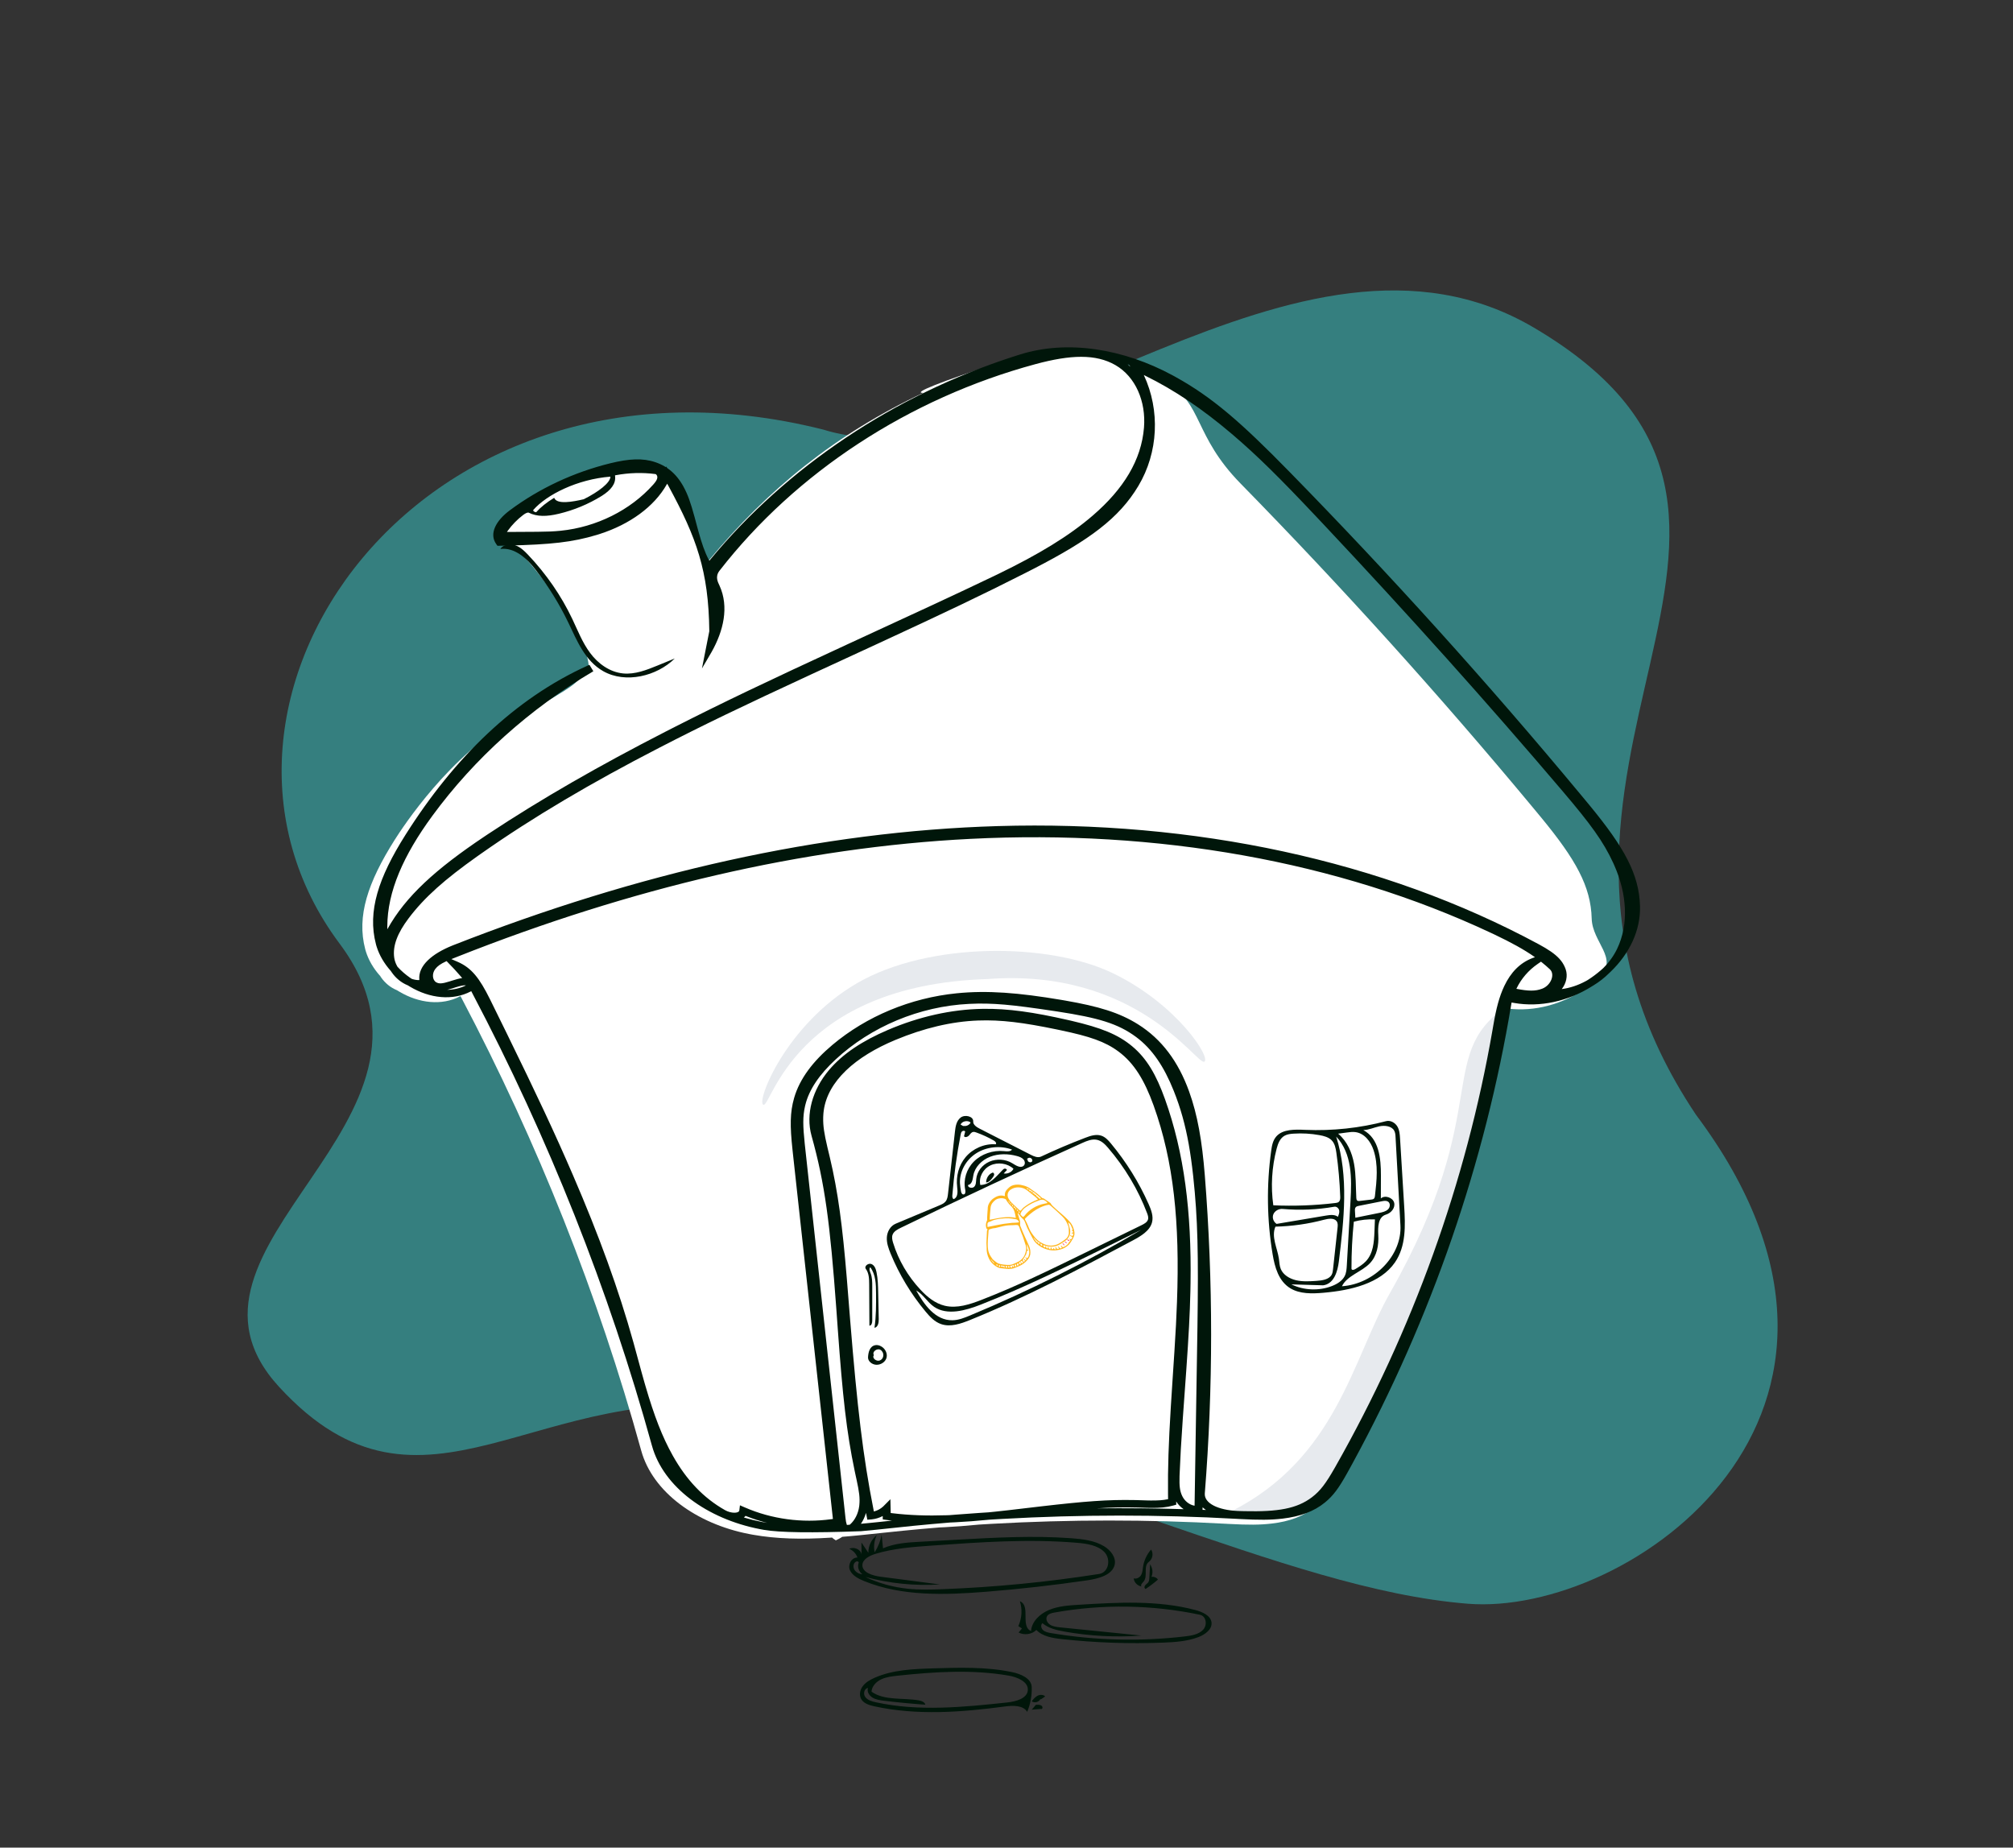 <svg width="146" height="134" viewBox="0 0 146 134" fill="none" xmlns="http://www.w3.org/2000/svg">
  <rect x="0" y="0" width="146" height="134" fill="#333333" stroke="none"/>
  <path d="M106.46 116.312C118.13 117.247 139.261 102.555 123.006 80.847C106.184 55.694 134.904 37.699 111.252 23.763C94.108 13.661 73.5 35.487 59.703 31.154C30.271 23.763 11.646 51.069 24.625 68.429C34.324 81.402 10.801 90.316 20.245 100.589C30.757 112.024 39.087 99.663 54.507 102.251C76.893 106.008 92.938 115.229 106.46 116.312Z" fill="#357F7F"/>
  <path d="M84.272 27.581L84.458 27.682L84.642 27.785C87.232 29.247 86.567 31.586 89.972 35.063C97.347 42.593 104.399 50.407 111.105 58.478L111.634 59.116L111.788 59.302C114.284 62.334 115.382 64.282 115.443 66.62C115.489 68.349 117.422 69.511 116.02 70.85L115.945 70.922L115.937 70.928L115.914 70.951C115.581 71.28 115.207 71.572 114.8 71.82L114.691 71.885L114.657 71.907C112.941 72.981 110.921 73.427 109.036 73.098L108.936 73.079L108.854 73.063L108.843 73.129C106.934 84.686 103.041 95.965 97.354 106.424L97.181 106.741L97.003 107.063L96.901 107.247L96.797 107.43C96.269 108.352 95.887 108.861 95.316 109.329C94.517 109.982 93.504 110.347 92.255 110.495C91.37 110.6 90.538 110.599 89.132 110.525L88.886 110.512C83.245 110.198 77.581 110.2 71.936 110.517L71.407 110.548L70.97 110.574L70.906 110.581C70.052 110.664 69.278 110.724 68.537 110.761L68.352 110.77L68.145 110.778L68.108 110.781C67.229 110.853 66.35 110.932 65.473 111.02L63.978 111.175L62.719 111.307L62.165 111.363C61.994 111.379 61.833 111.394 61.677 111.409L61.085 111.459L61.043 111.488C61.022 111.502 61.001 111.515 60.979 111.529L60.913 111.567L60.844 111.605L60.621 111.716L60.471 111.613L60.428 111.582L60.387 111.548L60.349 111.513L60.25 111.52C58.098 111.657 56.311 111.607 54.626 111.311L54.473 111.283L54.325 111.255C50.505 110.513 47.337 108.212 46.508 105.212C43.381 93.904 39.007 82.888 33.474 72.385L33.399 72.243L33.362 72.263C32.05 72.945 30.402 72.778 28.95 71.913L28.875 71.868L28.799 71.82L28.781 71.813C28.326 71.628 27.921 71.295 27.633 70.877L27.593 70.816L27.564 70.758L27.553 70.763C27.083 70.233 26.735 69.639 26.541 69.02L26.513 68.927L26.487 68.834C25.864 66.46 26.665 64.015 28.626 60.912C29.196 60.01 32.66 54.694 37.305 52.17C42.414 49.395 41.463 49.641 42.561 48.776C43.411 47.793 39.999 42.153 36.987 39.307C33.974 36.461 45.832 33.566 46.754 33.878C46.995 33.96 47.218 34.062 47.425 34.183L47.512 34.236L47.521 34.242L47.545 34.187L47.614 34.303L47.647 34.326C48.064 34.618 48.407 35 48.691 35.473L48.743 35.563L48.787 35.641C49.108 36.224 49.732 36.52 50.029 37.609L50.231 38.363L50.289 38.575L50.346 38.778C50.579 39.6 51.003 40.182 51.263 40.677L51.295 40.736L51.311 40.765L51.383 40.677C55.684 35.48 60.643 31.463 66.971 28.491L66.925 28.492C66.226 28.492 68.055 27.736 72.682 26.233L72.945 26.148L73.216 26.063C76.635 24.995 80.682 25.636 84.272 27.581Z" fill="white"/>
  <path d="M109.789 72.651L109.688 72.633L109.606 72.617L109.596 72.683C107.686 84.24 103.794 95.519 98.106 105.978L97.933 106.294L97.756 106.617L97.654 106.8C97.071 107.839 96.677 108.385 96.068 108.882C95.269 109.536 94.257 109.9 93.007 110.049C92.123 110.153 91.506 109.823 89.249 109.636C96.926 105.793 98.115 98.526 100.8 93.8C108.599 80.072 103.76 76.336 109.789 72.651Z" fill="#E7EAEE"/>
  <path d="M75.454 123.229C75.353 123.447 75.029 123.53 74.831 123.388C74.951 123.234 75.078 123.075 75.253 122.985C75.429 122.895 75.67 122.894 75.805 123.037C75.701 123.107 75.597 123.177 75.493 123.247L75.454 123.229Z" fill="#00160A"/>
  <path d="M75.525 123.938C75.294 123.957 75.062 123.976 74.831 123.995C74.933 123.876 75.034 123.758 75.135 123.64C75.267 123.635 75.412 123.632 75.519 123.694C75.626 123.757 75.649 123.911 75.53 123.957L75.525 123.938Z" fill="#00160A"/>
  <path d="M83.09 115.24C82.983 115.194 82.99 115.065 83.054 114.983C83.119 114.9 83.222 114.841 83.282 114.757C83.346 114.667 83.353 114.559 83.359 114.455C83.378 114.121 83.397 113.787 83.415 113.453C83.601 113.729 83.637 114.066 83.513 114.363C83.701 114.337 83.903 114.423 83.981 114.563C83.703 114.804 83.405 115.031 83.09 115.24Z" fill="#00160A"/>
  <path d="M82.788 115.061C82.488 115.006 82.246 114.752 82.228 114.472C82.435 114.543 82.668 114.403 82.768 114.223C82.868 114.043 82.874 113.834 82.904 113.635C82.973 113.18 83.175 112.743 83.485 112.381C83.675 112.662 83.602 113.066 83.323 113.275C82.895 113.597 83.279 114.308 82.939 114.709C82.847 114.817 82.699 114.951 82.788 115.061Z" fill="#00160A"/>
  <path d="M48.941 47.756C47.644 49.041 45.373 49.598 43.749 48.677C42.42 47.922 41.846 46.459 41.216 45.149C40.569 43.804 39.774 42.519 38.845 41.32C38.228 40.523 37.346 39.682 36.287 39.816C36.487 39.497 36.977 39.416 37.355 39.541C37.733 39.667 38.021 39.946 38.285 40.223C39.613 41.619 40.706 43.203 41.512 44.9C41.908 45.735 42.241 46.605 42.802 47.358C43.362 48.11 44.206 48.747 45.196 48.842C46.056 48.924 46.892 48.594 47.682 48.271C48.102 48.099 48.521 47.928 48.941 47.756Z" fill="#00160A"/>
  <path d="M63.439 121.68C64.756 121.099 66.258 121.044 67.713 120.999C69.62 120.941 71.551 120.884 73.413 121.274C74.054 121.408 74.806 121.736 74.828 122.35C74.851 122.964 74.739 123.582 74.501 124.155C74.214 123.667 73.473 123.686 72.885 123.764C69.75 124.182 66.526 124.427 63.442 123.757C63.079 123.679 62.684 123.564 62.487 123.268C62.294 122.975 62.361 122.579 62.571 122.296C62.78 122.013 63.106 121.826 63.439 121.68ZM67.113 123.635C66.114 123.565 65.117 123.469 64.123 123.348C63.831 123.313 63.529 123.271 63.283 123.121C63.036 122.971 62.862 122.68 62.953 122.418C62.664 122.472 62.591 122.868 62.766 123.091C62.94 123.314 63.248 123.399 63.535 123.462C66.641 124.14 69.885 123.811 73.053 123.473C73.688 123.405 74.488 123.19 74.546 122.594C74.605 121.976 73.803 121.636 73.151 121.524C70.502 121.068 67.777 121.246 65.101 121.531C64.691 121.575 64.272 121.624 63.906 121.799C63.539 121.975 63.229 122.305 63.21 122.691C64.144 123.354 65.459 123.122 66.613 123.317C66.825 123.352 67.071 123.438 67.113 123.635Z" fill="#00160A"/>
  <path d="M64.075 97.768C64.287 97.973 64.379 98.275 64.278 98.535C64.177 98.796 63.871 98.996 63.552 98.981C63.234 98.966 62.945 98.716 62.957 98.442C62.973 98.082 63.08 97.626 63.49 97.559C63.707 97.523 63.928 97.626 64.075 97.768ZM63.383 98.287C63.221 98.478 63.546 98.76 63.801 98.672C64.055 98.585 64.129 98.281 64.014 98.067C63.977 97.999 63.925 97.936 63.851 97.896C63.613 97.766 63.256 98.028 63.366 98.251L63.383 98.287Z" fill="#00160A"/>
  <path d="M74.123 118.103C74.035 118.047 73.946 117.992 73.858 117.937C74.118 117.371 74.159 116.723 73.971 116.133C74.781 116.458 73.982 117.944 74.779 118.294C74.828 117.614 75.411 117.045 76.085 116.764C76.759 116.482 77.516 116.432 78.255 116.387C81.077 116.214 83.967 116.047 86.685 116.766C87.207 116.904 87.805 117.167 87.869 117.664C87.932 118.159 87.411 118.548 86.91 118.736C86.105 119.039 85.22 119.099 84.35 119.133C81.906 119.228 79.454 119.143 77.025 118.878C76.349 118.805 75.612 118.687 75.166 118.214C74.85 118.534 74.286 118.616 73.878 118.401C73.96 118.302 74.041 118.202 74.123 118.103ZM76.481 116.95C76.287 116.985 76.072 117.034 75.96 117.185C75.81 117.388 75.932 117.683 76.148 117.827C76.365 117.97 76.643 118.001 76.908 118.028C78.868 118.226 80.828 118.424 82.789 118.622C80.921 118.759 79.032 118.66 77.193 118.329C76.623 118.226 76.03 118.088 75.607 117.722C75.453 117.855 75.508 118.106 75.664 118.237C75.819 118.368 76.038 118.41 76.245 118.445C79.434 118.979 82.713 119.06 85.929 118.684C86.411 118.628 86.933 118.541 87.255 118.206C87.577 117.871 87.501 117.212 87.028 117.112C83.576 116.383 79.958 116.327 76.481 116.95Z" fill="#00160A"/>
  <path d="M63.12 91.908C63.011 92.02 63.087 92.196 63.143 92.339C63.261 92.641 63.263 92.973 63.263 93.296C63.263 94.126 63.263 94.957 63.263 95.788C63.263 95.94 63.216 96.142 63.057 96.148C63.051 95.144 63.046 94.14 63.04 93.136C63.038 92.753 63.027 92.343 62.797 92.029C62.655 91.836 62.977 91.583 63.204 91.676C63.431 91.769 63.523 92.026 63.571 92.258C63.673 92.754 63.684 93.263 63.695 93.769C63.708 94.401 63.722 95.033 63.735 95.665C63.74 95.92 63.686 96.251 63.424 96.301C63.548 95.471 63.543 94.629 63.538 93.791C63.535 93.139 63.516 92.439 63.12 91.908Z" fill="#00160A"/>
  <path d="M62.478 111.87C62.646 112.118 62.813 112.366 62.98 112.615C62.971 112.132 63.202 111.648 63.597 111.323C63.406 111.715 63.349 112.16 63.436 112.581C63.69 112.19 63.863 111.756 63.943 111.309C63.977 111.637 64.01 111.966 64.044 112.294C64.883 111.924 65.842 111.866 66.773 111.815C67.662 111.765 68.55 111.716 69.439 111.667C72.187 111.514 74.946 111.362 77.69 111.561C78.521 111.621 79.385 111.725 80.077 112.144C80.569 112.443 80.965 112.965 80.844 113.489C80.675 114.224 79.686 114.493 78.866 114.613C76.426 114.97 73.972 115.247 71.511 115.444C68.529 115.682 65.403 115.782 62.675 114.668C62.258 114.498 61.826 114.272 61.65 113.891C61.474 113.509 61.729 112.961 62.186 112.962C62.102 112.688 61.88 112.45 61.595 112.33C61.936 112.153 62.439 112.38 62.488 112.732C62.485 112.444 62.482 112.157 62.478 111.87ZM63.869 114.354C65.304 114.54 66.738 114.727 68.173 114.914C66.353 115.028 64.511 114.843 62.763 114.371C63.728 114.827 64.787 115.119 65.87 115.229C66.682 115.311 67.502 115.29 68.319 115.259C72.138 115.115 75.948 114.746 79.714 114.154C80.435 114.04 80.582 113.057 80.097 112.561C79.612 112.066 78.818 111.95 78.089 111.89C74.609 111.599 71.105 111.846 67.62 112.093C66.233 112.191 64.828 112.292 63.508 112.691C63.062 112.826 62.556 113.084 62.547 113.509C62.537 114.044 63.282 114.278 63.869 114.354ZM62.133 113.239C61.853 113.333 61.837 113.716 62.025 113.927C62.154 114.071 62.35 114.165 62.555 114.181C62.277 113.983 62.163 113.616 62.286 113.316C62.266 113.261 62.196 113.226 62.133 113.239H62.133Z" fill="#00160A"/>
  <path d="M71.98 85.05C72.044 85.026 72.108 85.105 72.106 85.179C72.104 85.254 72.059 85.317 72.017 85.376C71.887 85.555 71.73 85.75 71.522 85.76C71.521 85.45 71.714 85.15 71.98 85.05Z" fill="#00160A"/>
  <path d="M82.15 89.969C78.294 92.026 74.427 94.088 70.345 95.738C69.687 96.004 68.943 96.263 68.268 96.035C67.793 95.876 67.447 95.504 67.14 95.135C66.073 93.854 65.213 92.428 64.595 90.919C64.44 90.54 64.298 90.144 64.322 89.739C64.345 89.335 64.567 88.916 64.968 88.748C66.017 88.309 67.065 87.869 68.113 87.43C68.282 87.359 68.458 87.283 68.573 87.148C68.708 86.99 68.736 86.778 68.758 86.578C68.926 85.075 69.094 83.572 69.261 82.069C69.303 81.699 69.366 81.289 69.677 81.051C69.989 80.813 70.609 80.962 70.585 81.333C70.569 81.576 70.833 81.746 71.064 81.864C72.297 82.494 73.53 83.123 74.763 83.753C74.994 83.871 75.274 83.991 75.51 83.88C76.556 83.389 77.624 82.935 78.708 82.521C79.075 82.38 79.482 82.243 79.858 82.36C80.161 82.454 80.378 82.695 80.572 82.929C81.691 84.276 82.614 85.761 83.309 87.331C83.496 87.752 83.669 88.211 83.555 88.654C83.396 89.269 82.746 89.652 82.15 89.969ZM64.778 90.143C65.163 91.392 65.847 92.562 66.768 93.546C67.246 94.056 67.817 94.533 68.526 94.701C69.415 94.911 70.342 94.602 71.188 94.274C73.718 93.294 76.145 92.107 78.569 90.922C79.976 90.234 81.383 89.546 82.79 88.859C82.983 88.764 83.192 88.652 83.258 88.461C83.311 88.307 83.255 88.14 83.197 87.987C82.549 86.281 81.591 84.676 80.375 83.257C80.156 83.001 79.902 82.736 79.556 82.665C79.198 82.591 78.836 82.742 78.506 82.89C74.084 84.878 69.695 86.929 65.343 89.042C65.1 89.16 64.837 89.298 64.742 89.535C64.664 89.729 64.717 89.944 64.778 90.143ZM82.762 89.198C81.97 89.589 81.178 89.98 80.386 90.371C77.34 91.874 74.29 93.379 71.111 94.627C70.029 95.052 68.697 95.424 67.752 94.781C67.257 94.445 66.974 93.884 66.449 93.589C67.016 94.608 67.837 95.776 69.082 95.753C69.526 95.745 69.946 95.577 70.351 95.408C74.645 93.621 78.797 91.543 82.762 89.198ZM70.581 82.095C70.441 82.12 70.368 82.256 70.277 82.357C70.187 82.458 69.99 82.52 69.919 82.407C69.947 82.292 69.976 82.177 70.004 82.062C69.958 81.992 69.836 82.001 69.773 82.058C69.71 82.116 69.691 82.202 69.676 82.282C69.392 83.74 69.191 85.21 69.072 86.687C69.063 86.791 69.069 86.918 69.169 86.967C69.496 86.833 69.46 86.407 69.421 86.08C69.33 85.32 69.529 84.52 70.04 83.916C70.55 83.312 71.384 82.93 72.213 82.991C72.306 82.92 72.198 82.789 72.096 82.729C71.688 82.492 71.255 82.292 70.805 82.132C70.733 82.106 70.656 82.082 70.581 82.095ZM70.596 85.246C70.548 85.52 70.513 85.884 70.217 85.943C70.159 86.132 70.516 86.217 70.658 86.071C70.8 85.925 70.786 85.707 70.805 85.511C70.855 84.979 71.23 84.482 71.755 84.252C72.28 84.022 72.936 84.066 73.419 84.365C73.672 84.522 74.011 84.746 74.236 84.555C74.373 84.439 74.35 84.223 74.234 84.09C74.117 83.957 73.934 83.89 73.756 83.842C73.121 83.668 72.418 83.657 71.809 83.897C71.2 84.136 70.702 84.645 70.596 85.246ZM73.402 83.375C72.555 83.061 71.537 83.169 70.79 83.653C70.043 84.136 69.589 84.98 69.625 85.819C69.634 86.013 69.666 86.205 69.699 86.397C69.716 86.499 69.764 86.627 69.876 86.628C70.025 86.629 70.037 86.429 70.008 86.295C69.853 85.57 70.094 84.783 70.638 84.239C71.181 83.694 72.014 83.406 72.813 83.486C73.023 83.507 73.281 83.534 73.402 83.375ZM71.1 85.942C71.793 85.936 72.257 85.321 72.721 84.848C72.758 84.81 72.799 84.771 72.853 84.758C72.929 84.74 73.015 84.788 73.033 84.857C72.955 84.94 72.876 85.022 72.797 85.105C73.079 85.159 73.391 85.009 73.505 84.766C73.079 84.367 72.36 84.264 71.823 84.527C71.287 84.789 70.977 85.394 71.1 85.942ZM69.879 81.656C70.085 81.7 70.317 81.59 70.398 81.411C70.184 81.227 69.778 81.31 69.669 81.56C69.736 81.598 69.802 81.636 69.869 81.675L69.879 81.656ZM74.54 84.099C74.476 84.242 74.747 84.371 74.847 84.246C74.947 84.122 74.768 83.921 74.61 83.975C74.556 83.993 74.513 84.031 74.471 84.068L74.54 84.099Z" fill="#00160A"/>
  <path d="M93.583 93.432C92.732 92.914 92.457 91.898 92.302 90.972C91.887 88.49 91.852 85.955 92.197 83.464C92.248 83.093 92.317 82.703 92.576 82.414C93.05 81.884 93.924 81.912 94.67 81.944C96.643 82.029 98.631 81.815 100.529 81.313C100.845 81.229 101.185 81.428 101.345 81.693C101.504 81.958 101.526 82.272 101.544 82.573C101.644 84.211 101.744 85.848 101.844 87.486C101.928 88.88 101.986 90.378 101.173 91.558C100.119 93.089 97.957 93.589 95.993 93.759C95.168 93.831 94.273 93.853 93.583 93.432ZM93.822 82.219C93.602 82.233 93.376 82.258 93.186 82.359C92.832 82.547 92.689 82.943 92.593 83.308C92.242 84.649 92.159 86.048 92.351 87.416C93.85 87.482 95.356 87.427 96.844 87.25C96.927 87.24 97.014 87.228 97.081 87.182C97.202 87.097 97.21 86.935 97.205 86.795C97.168 85.728 97.075 84.663 96.925 83.605C96.878 83.276 96.814 82.925 96.566 82.684C96.344 82.469 96.013 82.383 95.696 82.326C95.08 82.214 94.448 82.178 93.822 82.219ZM95.471 92.898C95.895 92.87 96.395 92.799 96.585 92.45C96.652 92.327 96.668 92.186 96.683 92.05C96.793 91.047 96.902 90.044 97.011 89.041C97.028 88.88 97.042 88.706 96.946 88.572C96.761 88.315 96.34 88.381 96.018 88.466C94.876 88.769 93.693 88.936 92.505 88.964C92.189 89.699 92.641 90.503 92.756 91.285C92.793 91.539 92.795 91.8 92.894 92.039C93.069 92.461 93.527 92.74 94.003 92.851C94.48 92.962 94.98 92.93 95.471 92.898ZM99.371 91.604C98.769 92.248 97.7 92.509 97.33 93.287C99.69 93.122 101.691 91.038 101.571 88.868C101.453 86.734 101.335 84.6 101.217 82.465C101.208 82.299 101.197 82.126 101.108 81.981C100.912 81.661 100.427 81.607 100.037 81.689C99.648 81.772 99.279 81.952 98.879 81.961C100.029 82.579 100.159 84.03 100.156 85.252C100.154 85.807 100.152 86.362 100.151 86.917C100.445 86.655 101.012 86.853 101.113 87.218C101.214 87.582 100.915 87.972 100.525 88.088C99.934 88.264 99.936 89.014 99.966 89.584C100.003 90.298 99.878 91.061 99.371 91.604ZM98.288 82.105C98.087 82.081 97.883 82.109 97.683 82.136C97.473 82.164 97.263 82.193 97.053 82.221C97.717 82.779 98.061 83.596 98.208 84.412C98.355 85.227 98.328 86.06 98.371 86.885C98.375 86.957 98.385 87.04 98.451 87.08C98.501 87.111 98.568 87.106 98.629 87.098C98.903 87.066 99.176 87.034 99.45 87.001C99.516 86.994 99.588 86.984 99.638 86.943C99.702 86.892 99.715 86.807 99.724 86.73C99.852 85.619 99.976 84.472 99.618 83.404C99.417 82.803 98.968 82.183 98.288 82.105ZM96.606 93.27C96.984 93.124 97.347 92.898 97.524 92.558C97.65 92.314 97.668 92.037 97.683 91.767C97.772 90.21 97.861 88.654 97.95 87.098C98.043 85.47 98.073 83.664 96.912 82.431C97.832 85.352 97.473 88.468 97.105 91.491C97.017 92.214 96.752 93.117 95.966 93.219C95.198 93.197 94.429 93.174 93.661 93.151C94.558 93.59 95.671 93.635 96.606 93.27ZM99.686 89.338C99.698 89.038 99.71 88.738 99.721 88.438C99.206 88.414 98.686 88.471 98.191 88.605C98.075 89.728 98.019 90.856 98.021 91.985C98.021 92.008 98.021 92.032 98.032 92.053C98.074 92.134 98.207 92.095 98.289 92.046C98.565 91.879 98.844 91.709 99.061 91.48C99.6 90.91 99.656 90.092 99.686 89.338ZM92.589 88.764C93.787 88.562 94.986 88.361 96.184 88.159C96.475 88.111 96.811 88.072 97.034 88.25C97.096 88.104 97.159 87.948 97.131 87.793C97.103 87.638 96.948 87.49 96.779 87.519C95.546 87.736 94.279 87.79 93.029 87.68C92.745 87.655 92.455 87.822 92.355 88.067C92.256 88.311 92.357 88.612 92.589 88.764ZM100.225 87.123C99.671 87.233 99.118 87.343 98.564 87.453C98.481 87.47 98.393 87.489 98.337 87.547C98.266 87.619 98.268 87.727 98.273 87.823C98.283 87.988 98.292 88.153 98.301 88.318C98.878 88.201 99.454 88.084 100.03 87.968C100.264 87.92 100.513 87.865 100.676 87.705C100.839 87.544 100.855 87.241 100.646 87.133C100.521 87.069 100.365 87.095 100.225 87.123Z" fill="#00160A"/>
  <path d="M85.051 27.223L85.237 27.325C87.915 28.805 89.991 30.611 93.476 34.17C100.851 41.7 107.903 49.514 114.609 57.585L115.138 58.223L115.292 58.409C117.788 61.441 118.886 63.389 118.948 65.727C118.993 67.456 118.201 69.153 116.799 70.493L116.723 70.564L116.716 70.57L116.693 70.594C116.359 70.922 115.986 71.214 115.579 71.463L115.47 71.528L115.436 71.55C113.72 72.624 111.699 73.07 109.815 72.74L109.714 72.722L109.632 72.706L109.622 72.772C107.712 84.329 103.82 95.608 98.132 106.067L97.959 106.384L97.782 106.706L97.68 106.889C97.097 107.928 96.703 108.474 96.094 108.971C95.296 109.625 94.283 109.989 93.034 110.138C92.149 110.243 91.316 110.242 89.911 110.168L89.664 110.154C84.023 109.84 78.359 109.842 72.715 110.16L72.186 110.19L71.749 110.217L71.685 110.223C70.831 110.306 70.057 110.366 69.316 110.403L69.131 110.412L68.924 110.421L68.886 110.424C68.007 110.496 67.129 110.575 66.252 110.662L64.757 110.818L63.498 110.95C63.097 110.991 62.768 111.023 62.456 111.051C58.879 111.183 56.528 111.151 55.404 110.954L55.251 110.926L55.103 110.898C51.284 110.156 48.116 107.855 47.286 104.854C44.16 93.547 39.786 82.531 34.253 72.028L34.178 71.885L34.141 71.906C32.829 72.588 31.18 72.421 29.729 71.556L29.654 71.51L29.578 71.463L29.56 71.456C29.105 71.27 28.7 70.938 28.412 70.519L28.371 70.459L28.35 70.425L28.332 70.405C27.862 69.876 27.514 69.282 27.319 68.663L27.291 68.57L27.266 68.477C26.643 66.103 27.444 63.657 29.405 60.554C32.974 54.906 37.361 50.664 42.591 48.287L42.75 48.216L43.035 48.682C38.416 51.404 34.412 55.001 31.349 59.181C29.249 62.047 28.095 64.681 28.091 67.187L28.092 67.301L28.093 67.395L28.099 67.386C29.416 65.008 31.617 63.024 35.132 60.671L35.283 60.57L35.424 60.476C39.264 57.934 43.447 55.537 48.281 53.058L48.93 52.727C52.504 50.911 55.544 49.464 61.472 46.725L67.659 43.867C69.357 43.077 70.63 42.477 72.056 41.795L72.415 41.622C75.32 40.212 77.523 38.886 79.263 37.385C81.505 35.453 82.782 33.358 82.972 31.011C83.125 29.115 82.359 27.318 80.897 26.478C79.476 25.661 77.65 25.721 75.107 26.408C65.941 28.886 57.732 34.252 52.184 41.392C51.843 41.832 52.075 42.231 52.184 42.469C52.896 44.024 52.461 45.772 51.619 47.271L51.572 47.352L50.912 48.481L51.445 45.78C51.397 41.392 50.502 38.975 48.522 35.318L48.438 35.165L48.389 35.078L48.357 35.136C47.436 36.761 45.667 38.028 43.509 38.724L43.397 38.76L43.29 38.793C41.5 39.332 39.956 39.491 36.821 39.569L36.079 39.585L35.991 39.46C35.453 38.7 35.977 37.753 36.982 37.006C39.117 35.418 41.619 34.249 44.274 33.597C45.614 33.269 46.611 33.208 47.532 33.521C47.774 33.603 47.997 33.705 48.203 33.826L48.291 33.879L48.3 33.885L48.324 33.83L48.392 33.946L48.426 33.969C48.843 34.261 49.185 34.643 49.469 35.116L49.522 35.205L49.566 35.283C49.886 35.867 50.083 36.426 50.381 37.516L50.583 38.27L50.641 38.482C50.897 39.414 51.116 40.045 51.397 40.579L51.429 40.638L51.445 40.668L51.518 40.579C57.074 33.867 64.802 28.688 73.461 25.875L73.724 25.791L73.995 25.705C77.413 24.638 81.461 25.279 85.051 27.223ZM70.286 72.808C66.69 72.982 63.165 74.459 60.595 76.849C59.431 77.932 58.681 79.013 58.405 80.153L58.381 80.258C58.219 80.986 58.231 81.653 58.368 82.965L61.323 110.098C61.346 110.309 61.373 110.458 61.415 110.571L61.426 110.598L61.631 110.582L61.659 110.558C62.01 110.247 62.244 109.771 62.315 109.249L62.325 109.163L62.327 109.142C62.375 108.636 62.319 108.21 62.125 107.314L62.07 107.063L61.988 106.677C61.398 103.859 61.116 101.273 60.766 96.433L60.656 94.904C60.202 88.717 59.829 85.841 58.859 82.371C58.422 80.805 58.929 79.028 60.117 77.618C61.123 76.423 62.553 75.486 64.404 74.695C66.65 73.736 68.988 73.203 71.275 73.168C73.12 73.139 74.952 73.406 77.496 73.985L77.742 74.042C79.836 74.533 81.074 75.011 82.125 75.891C83.182 76.775 83.865 77.961 84.495 79.717C85.89 83.607 86.426 87.895 86.348 93.06L86.337 93.659C86.299 95.314 86.215 96.86 86.04 99.36L85.786 102.898C85.666 104.625 85.605 105.688 85.555 106.939L85.55 107.09C85.53 107.774 85.571 108.139 85.745 108.501C85.916 108.858 86.25 109.124 86.593 109.194L86.641 109.202L86.849 96.232C86.926 90.952 86.874 88.403 86.544 85.335L86.533 85.237C86.355 83.604 86.12 82.258 85.768 80.999C85.59 80.361 85.377 79.732 85.129 79.113C84.43 77.365 83.576 76.081 82.4 75.209C81.076 74.228 79.646 73.815 76.704 73.363L76.44 73.323C73.383 72.864 71.994 72.725 70.286 72.808ZM62.809 109.725L62.807 109.732C62.726 110.013 62.602 110.278 62.44 110.514L63.062 110.455C63.242 110.437 63.435 110.417 63.648 110.395L64.692 110.285C64.614 110.276 64.536 110.266 64.459 110.256L64.27 110.231L64.027 110.197L64.022 109.952L63.995 109.966C63.762 110.085 63.504 110.163 63.238 110.192L63.172 110.198L62.908 110.218L62.809 109.725ZM54.073 109.939L54.054 109.963C54.024 109.998 53.99 110.03 53.953 110.059C54.366 110.184 54.791 110.289 55.224 110.374C55.364 110.401 55.504 110.426 55.645 110.45C55.136 110.322 54.636 110.162 54.151 109.97L54.073 109.939ZM70.39 60.839C58.237 61.452 45.773 64.399 33.172 69.387L32.736 69.56L33.183 69.753C34.202 70.192 34.779 70.944 35.538 72.472L36.737 74.912C38.95 79.434 40.243 82.187 41.567 85.256C43.436 89.587 44.873 93.519 45.943 97.365L46.524 99.495C46.597 99.762 46.665 100.002 46.732 100.236L46.821 100.543C47.44 102.663 48.028 104.206 48.797 105.573C49.78 107.322 51.006 108.634 52.59 109.527C53.029 109.774 53.565 109.76 53.619 109.565L53.622 109.548L53.667 109.174L54.038 109.335C55.971 110.175 58.18 110.472 60.295 110.181L60.41 110.165L57.506 83.642L57.479 83.388C57.293 81.659 57.295 80.677 57.597 79.629C57.997 78.242 58.96 76.97 60.378 75.779C62.849 73.703 66.05 72.373 69.38 72.04C71.61 71.816 73.864 71.993 76.993 72.521L77.266 72.568C79.687 72.99 81.179 73.437 82.535 74.287C84.27 75.374 85.465 77.007 86.24 79.148C86.856 80.849 87.185 82.754 87.383 85.238C87.993 92.915 87.993 100.632 87.383 108.308C87.325 109.034 88.367 109.523 89.759 109.583L89.829 109.586L90.025 109.592L90.262 109.598C92.676 109.653 94.057 109.425 95.16 108.584C95.764 108.124 96.167 107.577 96.79 106.488L96.84 106.401C102.467 96.49 106.336 85.741 108.249 74.705L108.307 74.37C108.515 73.142 108.74 72.278 109.105 71.509C109.575 70.521 110.24 69.829 111.162 69.48L111.238 69.453L111.327 69.421L111.288 69.393C110.522 68.858 109.607 68.357 108.412 67.787L108.146 67.662C97.021 62.44 83.91 60.157 70.39 60.839ZM70.947 74.013C69 74.084 66.993 74.57 64.955 75.416C62.02 76.634 60.041 78.416 59.745 80.538C59.726 80.674 59.714 80.814 59.709 80.956L59.705 81.06C59.692 81.663 59.777 82.209 60.01 83.203L60.19 83.954C60.782 86.452 61.101 88.891 61.418 92.717L61.66 95.73C62.174 102.053 62.589 105.621 63.357 109.498L63.382 109.621L63.421 109.611C63.655 109.545 63.872 109.427 64.044 109.268L64.086 109.228L64.579 108.732L64.601 109.733L64.725 109.748C65.952 109.897 67.237 109.941 68.64 109.895L68.874 109.887L69.308 109.852C69.899 109.806 70.49 109.763 71.082 109.723L71.686 109.684L72.165 109.636C72.791 109.571 73.391 109.501 74.536 109.365L75.531 109.248C78.702 108.881 80.352 108.756 82.263 108.793L82.522 108.799L83.253 108.822L83.45 108.825C83.958 108.831 84.34 108.807 84.688 108.735L84.72 108.728L84.715 108.349C84.693 106.506 84.759 104.643 84.916 102.056L85.05 99.975L85.177 98.039C85.275 96.498 85.325 95.549 85.365 94.433C85.576 88.67 85.128 84.231 83.672 80.183C83.01 78.343 82.255 77.102 81.124 76.264C80.144 75.538 79.033 75.165 76.954 74.727L76.651 74.663C74.209 74.157 72.609 73.953 70.947 74.013ZM87.223 109.32L87.22 109.502L87.464 109.511C87.376 109.452 87.296 109.388 87.223 109.32ZM85.308 108.894L85.313 109.128L85.103 109.188C84.616 109.326 84.126 109.37 83.439 109.361L83.181 109.356L82.591 109.337L82.505 109.335C81.52 109.309 80.622 109.325 79.567 109.394C81.661 109.37 83.756 109.391 85.848 109.454C85.633 109.309 85.447 109.117 85.308 108.894ZM111.765 69.746L111.518 69.917C110.864 70.368 110.339 70.976 110.006 71.662L109.981 71.715L109.992 71.717C110.853 71.883 111.355 71.893 111.831 71.713L111.876 71.696C112.498 71.444 112.797 70.661 112.411 70.3C112.227 70.128 112.037 69.963 111.837 69.803L111.765 69.746ZM33.073 71.598L32.775 71.693C32.65 71.731 32.537 71.763 32.432 71.789C32.915 71.78 33.38 71.674 33.801 71.465C33.632 71.448 33.416 71.492 33.073 71.598ZM82.958 27.199L82.966 27.214C84.152 29.762 84.017 32.81 82.563 35.244C81.161 37.591 79.005 39.168 74.993 41.237L74.29 41.596C71.302 43.113 68.607 44.398 63.754 46.641L58.829 48.913C53.742 51.269 51.006 52.585 47.789 54.245C42.863 56.786 38.67 59.257 34.876 61.922L34.604 62.114C32.274 63.768 30.787 65.07 29.626 66.615C28.84 67.661 28.466 68.589 28.593 69.462C28.621 69.655 28.686 69.85 28.784 70.033L28.822 70.102L28.832 70.119L28.84 70.127C29.107 70.419 29.413 70.684 29.743 70.912L29.843 70.979L29.86 70.99L29.892 71.001C30.063 71.059 30.235 71.086 30.405 71.082L30.415 71.081L30.411 71.041C30.327 70.038 31.323 69.173 32.823 68.571L32.894 68.543C46.317 63.284 59.534 60.292 72.365 59.913C86.587 59.492 100.296 62.382 111.596 68.479C111.941 68.665 112.235 68.839 112.484 69.012L112.652 69.134C113.119 69.487 113.404 69.847 113.56 70.308C113.72 70.781 113.591 71.317 113.289 71.711L113.27 71.735C113.866 71.656 114.456 71.459 115.011 71.158L115.098 71.11L115.143 71.084L115.214 71.039C115.527 70.837 115.823 70.614 116.099 70.375L116.216 70.272L116.286 70.208L116.314 70.18C116.724 69.766 117.057 69.297 117.294 68.801C118.134 67.038 118.011 64.852 117.077 62.748L117.01 62.598C116.292 61.03 115.355 59.758 113.356 57.406C107.894 50.981 102.124 44.547 96.016 38.052L95.423 37.424C92.853 34.699 91.234 33.088 89.419 31.537L89.332 31.463C87.243 29.687 85.192 28.291 83.045 27.241L82.958 27.199ZM32.391 69.706L32.341 69.729C31.953 69.908 31.733 70.063 31.566 70.283C31.317 70.609 31.357 71.082 31.64 71.243C31.851 71.363 32.077 71.344 32.616 71.176L32.756 71.131C33.057 71.034 33.296 70.968 33.502 70.938L33.521 70.936L33.406 70.799C33.27 70.638 33.129 70.481 32.985 70.326L32.84 70.172L32.391 69.706ZM44.675 34.462L44.605 34.476L44.613 34.547C44.671 35.093 44.302 35.547 43.662 35.954L43.605 35.989C42.669 36.566 41.628 36.997 40.539 37.259C39.65 37.473 38.949 37.482 38.35 37.184C38.285 37.152 38.136 37.203 37.948 37.346C37.517 37.674 37.139 38.061 36.83 38.49L36.766 38.581L38.981 38.568C39.727 38.561 40.143 38.544 40.618 38.497L40.671 38.492C43.26 38.229 45.719 37.003 47.37 35.154L47.439 35.074C47.589 34.896 47.659 34.772 47.675 34.646C47.692 34.518 47.61 34.392 47.532 34.381C46.584 34.258 45.613 34.288 44.675 34.462ZM44.272 34.569C41.882 34.758 39.655 35.867 38.67 36.996C38.67 37.077 38.749 37.128 38.886 37.151C39.207 36.789 39.655 36.43 40.194 36.104C40.38 36.609 41.536 36.396 42.34 36.207C43.416 35.67 44.272 35.007 44.272 34.569ZM81.779 26.418L81.801 26.435C81.862 26.486 81.922 26.538 81.98 26.592L81.9 26.457L81.801 26.425L81.779 26.418Z" fill="#00160A"/>
  <path d="M80.758 70.603C85.422 72.875 87.877 76.78 87.339 77.005C86.801 77.231 82.427 70.184 71.609 71.007C57.657 71.451 55.931 80.304 55.371 80.129C54.811 79.955 56.983 74.314 62.163 71.305C67.344 68.295 76.094 68.331 80.758 70.603Z" fill="#E7EAEE"/>
  <path d="M77.851 89.061C77.805 88.923 77.735 88.793 77.645 88.676C77.511 88.52 77.367 88.372 77.213 88.233C77.017 88.044 76.254 87.441 76.212 87.285C76.198 87.258 76.176 87.236 76.149 87.221C76.108 87.192 76.064 87.166 76.022 87.138C75.92 87.068 75.822 86.995 75.717 86.929C75.679 86.905 75.618 86.91 75.585 86.883C75.453 86.773 75.334 86.648 75.198 86.543C75.035 86.416 74.854 86.308 74.689 86.183C74.537 86.08 74.365 86.007 74.185 85.969C73.956 85.901 73.714 85.896 73.488 85.956C73.281 86.012 73.157 86.144 73.029 86.277C72.908 86.403 72.855 86.575 72.884 86.747C72.866 86.745 72.847 86.742 72.829 86.738C72.539 86.656 72.296 86.748 72.076 86.898C71.934 86.992 71.82 87.118 71.743 87.265C71.669 87.392 71.633 87.536 71.638 87.683C71.637 87.739 71.632 87.793 71.624 87.848C71.614 87.997 71.605 88.146 71.596 88.295C71.592 88.375 71.614 88.467 71.582 88.535C71.513 88.671 71.49 88.825 71.517 88.977C71.532 89.056 71.542 89.136 71.628 89.156C71.609 89.188 71.595 89.222 71.585 89.257C71.576 89.329 71.576 89.402 71.573 89.474C71.563 89.699 71.549 89.924 71.544 90.149C71.542 90.264 71.561 90.38 71.56 90.495C71.547 90.773 71.609 91.054 71.741 91.31C71.826 91.475 71.947 91.623 72.097 91.743C72.237 91.848 72.382 91.947 72.562 91.975C72.664 91.991 72.767 91.998 72.87 92.009C72.947 92.017 73.103 92.028 73.161 92.036C73.237 92.018 73.329 92.026 73.402 92.011C73.428 92.006 73.453 92.001 73.479 91.996C73.634 91.944 73.812 91.869 73.917 91.824C74.149 91.725 74.351 91.576 74.509 91.39C74.619 91.277 74.693 91.136 74.722 90.982C74.75 90.781 74.723 90.574 74.643 90.381C74.547 90.153 74.438 89.929 74.337 89.703C74.234 89.47 74.13 89.238 74.037 89.002C73.995 88.921 73.978 88.831 73.99 88.744C73.998 88.645 73.983 88.544 73.948 88.449C73.909 88.301 73.859 88.155 73.813 88.008L73.851 87.995C73.876 88.03 73.9 88.067 73.927 88.101C73.992 88.201 74.069 88.293 74.157 88.376C74.243 88.449 74.307 88.541 74.344 88.643C74.405 88.781 74.445 88.927 74.511 89.063C74.641 89.332 74.778 89.598 74.922 89.861C74.977 89.965 75.047 90.06 75.132 90.145C75.4 90.408 75.747 90.589 76.123 90.661C76.343 90.7 76.568 90.695 76.783 90.648C77.064 90.599 77.319 90.47 77.514 90.278C77.578 90.21 77.634 90.136 77.681 90.056C77.763 89.934 77.833 89.806 77.891 89.672C77.967 89.472 77.921 89.26 77.851 89.061ZM75.014 86.487C75.179 86.627 75.341 86.77 75.515 86.92C75.447 86.939 75.405 86.967 75.352 86.898C75.297 86.843 75.238 86.793 75.173 86.748C75.152 86.719 75.135 86.688 75.124 86.655C75.082 86.653 75.008 86.656 75.022 86.57C74.971 86.555 74.923 86.542 74.863 86.525C74.916 86.454 74.965 86.445 75.014 86.487ZM74.924 86.426L74.769 86.471L74.801 86.363L74.698 86.391C74.655 86.357 74.62 86.319 74.657 86.262C74.74 86.313 74.823 86.364 74.924 86.426ZM74.468 86.163L74.656 86.261C74.566 86.294 74.505 86.255 74.456 86.188L74.468 86.163ZM73.164 87.109L73.249 87.215L73.218 87.238L73.137 87.127L73.164 87.109ZM71.782 88.413C71.8 88.144 71.81 87.873 71.844 87.606C71.854 87.482 71.896 87.363 71.968 87.26C72.094 87.102 72.237 86.951 72.477 86.917C72.616 86.887 72.764 86.899 72.898 86.952C72.922 86.96 72.943 86.975 72.958 86.995C73.058 87.176 73.189 87.342 73.344 87.486C73.465 87.61 73.55 87.76 73.591 87.921C73.624 88.03 73.642 88.142 73.665 88.253C73.669 88.28 73.671 88.307 73.672 88.334C73.347 88.246 73.03 88.268 72.719 88.299C72.409 88.33 72.106 88.407 71.792 88.465C71.786 88.448 71.782 88.431 71.782 88.413ZM73.266 87.271L73.297 87.26L73.378 87.326C73.347 87.334 73.315 87.349 73.308 87.342C73.29 87.32 73.276 87.296 73.266 87.271ZM73.399 87.389C73.416 87.39 73.441 87.385 73.449 87.393C73.475 87.421 73.521 87.452 73.443 87.504L73.399 87.389ZM71.616 88.806C71.618 88.716 71.632 88.644 71.751 88.616C71.873 88.587 71.979 88.512 72.1 88.478C72.25 88.435 72.405 88.405 72.562 88.387C72.754 88.363 72.947 88.353 73.142 88.357C73.329 88.368 73.515 88.392 73.7 88.429C73.805 88.462 73.886 88.545 73.909 88.647C73.761 88.686 73.425 88.685 73.403 88.688C73.206 88.713 73.008 88.733 72.811 88.759C72.719 88.771 72.629 88.794 72.538 88.808C72.508 88.813 72.266 88.858 72.19 88.875C72.007 88.917 71.82 88.95 71.621 88.989C71.619 88.93 71.614 88.868 71.616 88.806ZM72.086 91.631L71.855 91.348L71.869 91.335C71.888 91.354 71.907 91.374 71.926 91.393C71.975 91.444 72.026 91.494 72.071 91.548C72.087 91.571 72.098 91.596 72.106 91.622L72.086 91.631ZM72.365 91.797L72.349 91.81L72.23 91.733L72.339 91.699L72.365 91.797ZM72.541 91.875C72.482 91.88 72.439 91.858 72.431 91.803C72.429 91.787 72.469 91.766 72.493 91.753C72.511 91.764 72.525 91.779 72.534 91.797C72.54 91.823 72.542 91.849 72.541 91.875ZM72.863 91.919L72.84 91.936C72.796 91.9 72.752 91.864 72.704 91.826L72.668 91.916L72.589 91.811L72.61 91.779C72.69 91.793 72.771 91.807 72.86 91.823L72.863 91.919ZM73.046 91.935C72.952 91.945 72.95 91.944 72.927 91.826C72.946 91.824 72.965 91.822 72.984 91.82C73.002 91.819 73.021 91.818 73.041 91.817L73.046 91.935ZM73.226 91.937C73.133 91.956 73.115 91.939 73.11 91.826C73.14 91.826 73.169 91.826 73.196 91.827L73.226 91.937ZM73.538 91.867C73.538 91.878 73.518 91.898 73.512 91.897C73.496 91.891 73.481 91.881 73.471 91.868C73.455 91.844 73.435 91.822 73.412 91.803C73.393 91.86 73.441 91.942 73.345 91.94C73.315 91.939 73.283 91.87 73.243 91.822L73.526 91.746C73.531 91.788 73.538 91.828 73.538 91.867L73.538 91.867ZM73.713 91.842L73.622 91.865L73.588 91.737C73.622 91.721 73.651 91.708 73.684 91.693L73.713 91.842ZM73.779 91.792L73.752 91.668L73.853 91.621C73.887 91.764 73.882 91.774 73.779 91.792ZM74.108 91.628L74.044 91.531L74.015 91.536C74.014 91.562 74.017 91.589 74.025 91.615C74.043 91.652 74.052 91.68 74.001 91.693C73.954 91.705 73.933 91.683 73.923 91.642C73.918 91.62 73.911 91.597 73.906 91.575C73.978 91.526 74.046 91.48 74.117 91.431L74.207 91.568C74.177 91.586 74.142 91.607 74.108 91.628L74.108 91.628ZM74.473 90.225C74.512 90.305 74.545 90.388 74.572 90.473C74.579 90.495 74.587 90.517 74.595 90.538C74.656 90.685 74.668 90.843 74.631 90.992C74.63 90.996 74.622 90.998 74.618 91.001C74.62 91.098 74.577 91.189 74.499 91.25L74.381 91.191L74.36 91.212L74.464 91.311C74.441 91.336 74.41 91.369 74.379 91.402L74.3 91.311C74.244 91.366 74.263 91.398 74.36 91.43L74.244 91.529L74.174 91.387C74.271 91.245 74.358 91.098 74.434 90.945C74.445 90.873 74.461 90.802 74.481 90.731C74.486 90.715 74.513 90.702 74.533 90.693C74.552 90.687 74.573 90.683 74.593 90.681L74.595 90.658L74.502 90.63L74.473 90.225ZM74.4 90.34C74.443 90.531 74.428 90.728 74.356 90.907C74.283 91.163 74.103 91.378 73.856 91.505C73.719 91.58 73.575 91.644 73.426 91.698C73.309 91.735 73.186 91.749 73.061 91.741C72.855 91.733 72.649 91.702 72.448 91.648C72.294 91.602 72.003 91.338 71.989 91.318C71.942 91.255 71.896 91.191 71.857 91.124C71.762 90.976 71.697 90.814 71.666 90.647C71.646 90.494 71.636 90.341 71.637 90.189C71.637 90.023 71.655 89.859 71.666 89.694C71.677 89.539 71.686 89.383 71.701 89.228C71.709 89.199 71.73 89.174 71.76 89.162C71.842 89.132 71.926 89.107 72.013 89.088C72.074 89.074 72.141 89.076 72.203 89.062C72.464 89.003 72.72 88.925 72.985 88.884C73.209 88.85 73.443 88.867 73.67 88.843C73.839 88.824 73.9 88.898 73.94 89.034C73.985 89.185 74.049 89.331 74.103 89.48C74.109 89.498 74.183 89.66 74.206 89.743C74.262 89.943 74.344 90.139 74.4 90.34L74.4 90.34ZM73.715 87.703C73.694 87.704 73.656 87.71 73.654 87.705C73.646 87.676 73.641 87.647 73.638 87.618L73.69 87.612L73.715 87.703ZM73.552 87.615L73.52 87.498L73.549 87.489L73.641 87.579L73.552 87.615ZM73.551 87.401C73.402 87.256 73.243 87.119 73.149 86.931C73.008 86.688 73.089 86.392 73.335 86.257C73.497 86.156 73.691 86.106 73.89 86.116C74.117 86.121 74.337 86.201 74.512 86.343C74.703 86.494 74.894 86.644 75.083 86.798C75.151 86.854 75.211 86.919 75.284 86.988C75.185 87.031 75.09 87.069 74.997 87.112C74.729 87.234 74.479 87.386 74.252 87.565C74.183 87.624 74.122 87.691 74.068 87.763C74.028 87.813 73.999 87.827 73.945 87.773C73.816 87.647 73.68 87.526 73.551 87.401ZM73.775 87.816C73.762 87.791 73.753 87.764 73.75 87.736L73.773 87.728L73.845 87.785L73.846 87.812C73.821 87.814 73.782 87.825 73.775 87.816L73.775 87.816ZM73.911 87.984L73.861 87.869C73.881 87.868 73.905 87.861 73.921 87.868C73.978 87.894 73.962 87.927 73.911 87.984ZM74.194 88.261C74.129 88.216 74.072 88.161 74.024 88.099C74.005 88.072 74.016 88.016 74.031 87.98C74.117 87.796 74.256 87.64 74.434 87.528C74.692 87.347 74.976 87.2 75.279 87.092C75.328 87.075 75.377 87.058 75.424 87.038C75.631 86.95 75.853 87.059 75.976 87.251C75.907 87.265 75.841 87.276 75.777 87.291C75.175 87.405 74.648 87.724 74.296 88.188C74.272 88.221 74.203 88.268 74.194 88.261ZM74.558 88.887C74.5 88.748 74.434 88.612 74.36 88.479C74.33 88.442 74.334 88.391 74.37 88.361C74.412 88.32 74.452 88.276 74.496 88.237C74.774 87.989 75.062 87.754 75.409 87.59C75.515 87.539 75.624 87.494 75.735 87.455C75.841 87.417 75.951 87.391 76.063 87.376C76.108 87.372 76.169 87.42 76.212 87.456C76.316 87.541 76.414 87.631 76.512 87.721C76.696 87.891 76.882 88.059 77.06 88.234C77.261 88.43 77.391 88.665 77.498 88.975C77.517 89.131 77.525 89.288 77.523 89.444C77.504 89.624 77.407 89.786 77.254 89.891C77.104 90.009 76.944 90.115 76.774 90.206C76.477 90.362 76.115 90.38 75.79 90.257C75.598 90.184 75.42 90.08 75.265 89.951C75.14 89.839 75.028 89.715 74.933 89.58C74.772 89.367 74.646 89.133 74.558 88.887L74.558 88.887ZM75.347 90.248C75.312 90.186 75.287 90.14 75.258 90.089C75.208 90.118 75.174 90.08 75.141 90.033C75.081 89.95 75.019 89.867 74.958 89.783L74.977 89.77C75.115 89.9 75.216 90.069 75.418 90.13C75.393 90.171 75.377 90.198 75.347 90.248L75.347 90.248ZM75.594 90.352C75.489 90.348 75.445 90.295 75.46 90.185C75.597 90.252 75.597 90.252 75.594 90.352L75.594 90.352ZM77.823 89.289C77.81 89.331 77.879 89.414 77.753 89.399C77.739 89.403 77.727 89.413 77.723 89.427C77.727 89.441 77.739 89.453 77.754 89.458C77.785 89.462 77.817 89.464 77.849 89.463C77.84 89.52 77.828 89.576 77.812 89.631C77.809 89.639 77.756 89.634 77.727 89.628C77.692 89.618 77.656 89.606 77.622 89.592L77.606 89.629C77.662 89.657 77.719 89.685 77.784 89.718C77.764 89.768 77.739 89.816 77.711 89.862C77.658 89.934 77.618 89.818 77.547 89.85L77.647 89.963L77.561 90.061C77.475 90.233 77.323 90.368 77.135 90.442C77.087 90.462 77.067 90.458 77.041 90.416C77.02 90.385 76.996 90.356 76.97 90.329L76.939 90.347L77.018 90.497C76.967 90.529 76.918 90.573 76.861 90.516C76.826 90.476 76.795 90.433 76.769 90.387L76.743 90.395L76.805 90.575C76.758 90.573 76.696 90.586 76.656 90.563C76.617 90.54 76.602 90.481 76.57 90.428C76.515 90.488 76.569 90.534 76.584 90.584C76.477 90.671 76.464 90.546 76.407 90.494C76.4 90.53 76.403 90.559 76.389 90.572C76.368 90.592 76.341 90.605 76.311 90.609C76.299 90.611 76.276 90.579 76.268 90.558C76.256 90.524 76.246 90.489 76.238 90.453L76.207 90.456L76.195 90.604C76.148 90.585 76.093 90.579 76.072 90.551C76.048 90.519 76.056 90.468 76.05 90.425L76.014 90.421L75.99 90.542C75.859 90.55 75.897 90.431 75.839 90.359C75.824 90.407 75.814 90.442 75.802 90.478C75.678 90.436 75.647 90.391 75.683 90.301C75.88 90.38 76.092 90.418 76.303 90.413C76.498 90.407 76.685 90.354 76.847 90.259C76.998 90.172 77.143 90.078 77.282 89.978C77.409 89.882 77.507 89.757 77.568 89.615C77.635 89.442 77.641 89.251 77.585 89.07C77.546 88.934 77.511 88.798 77.473 88.653C77.562 88.707 77.632 88.785 77.673 88.876C77.711 88.953 77.746 89.031 77.775 89.111C77.799 89.151 77.793 89.199 77.761 89.231C77.706 89.291 77.79 89.272 77.823 89.289Z" fill="#FFB61D"/>
  <path d="M77.405 89.865C77.43 89.969 77.47 89.998 77.561 89.992C77.565 89.985 77.571 89.974 77.569 89.973C77.518 89.938 77.466 89.905 77.405 89.865Z" fill="#F93059"/>
  <path d="M77.562 89.99L77.562 89.99L77.561 89.993L77.562 89.99Z" fill="#F93059"/>
  <path d="M77.059 90.189C77.098 90.234 77.137 90.278 77.176 90.322L77.209 90.292L77.089 90.165L77.059 90.189Z" fill="#F93059"/>
  <path d="M77.223 90.065L77.348 90.171L77.376 90.14L77.248 90.036L77.223 90.065Z" fill="#F93059"/>
  </svg>
  